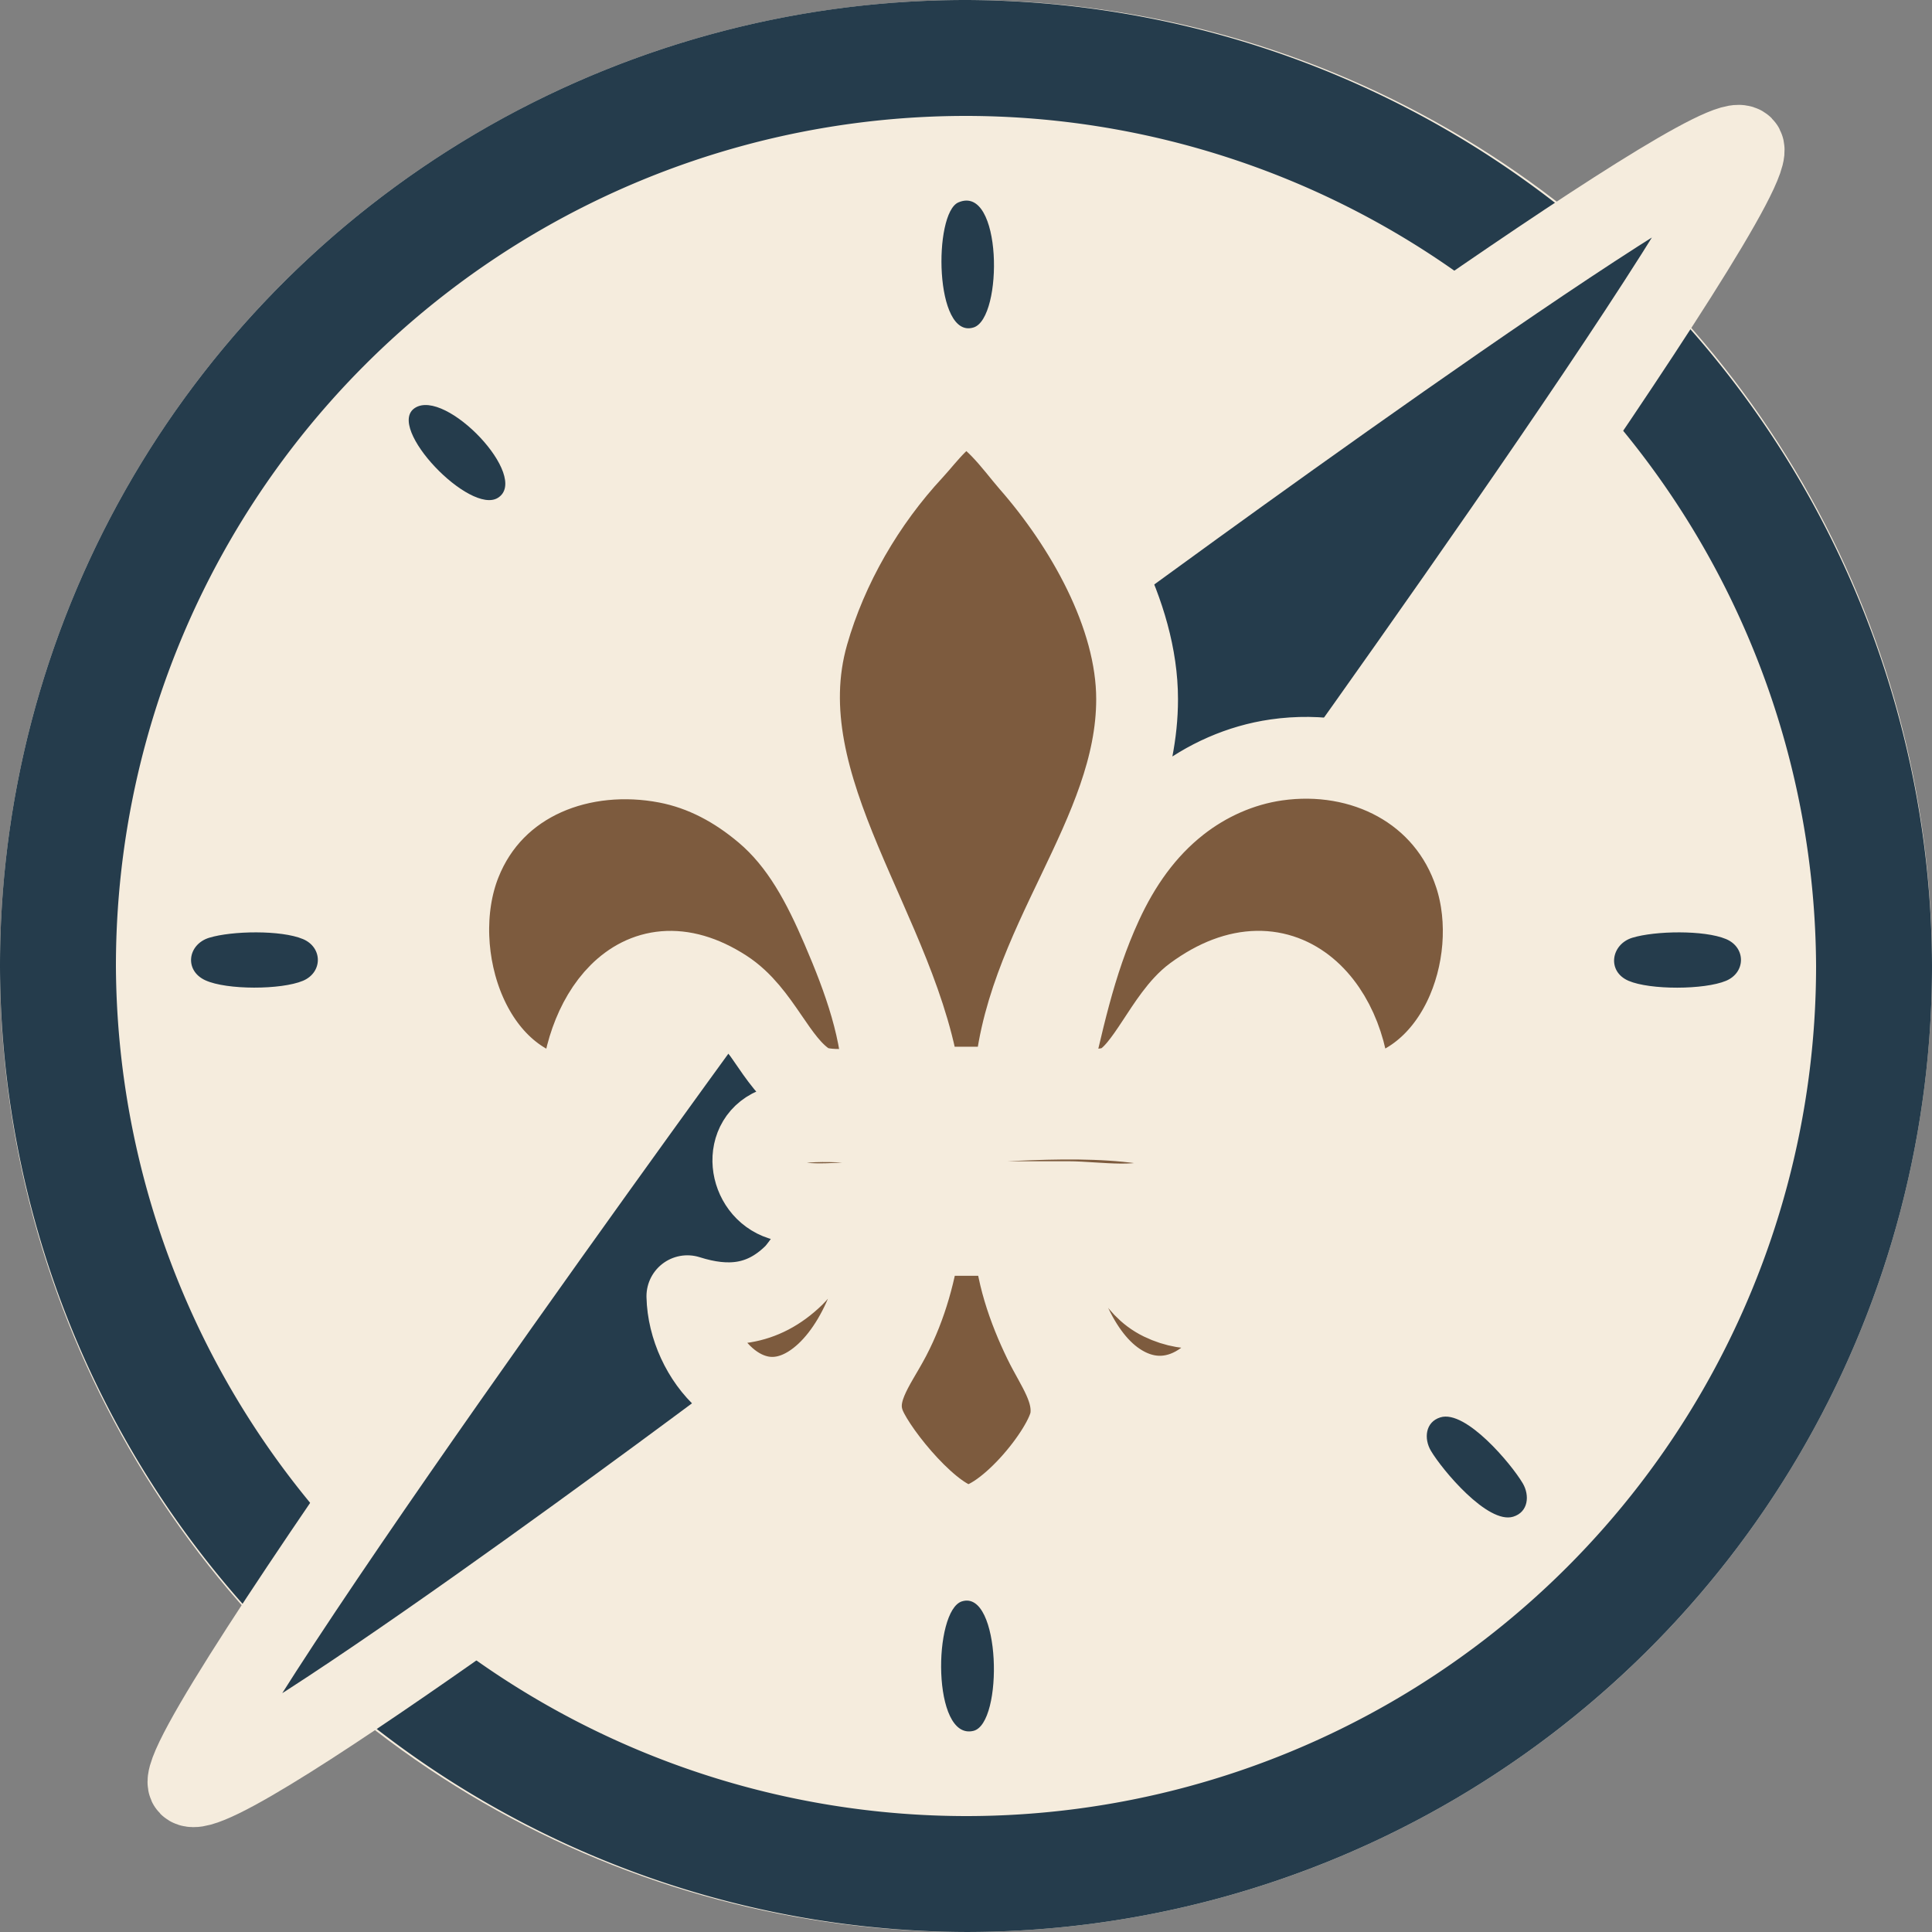 <?xml version="1.0" encoding="UTF-8" standalone="no"?>
<!-- Created with Inkscape (http://www.inkscape.org/) -->

<svg
   width="150mm"
   height="150mm"
   viewBox="0 0 150 150"
   version="1.1"
   id="svg1"
   xml:space="preserve"
   inkscape:version="1.4 (86a8ad7, 2024-10-11)"
   sodipodi:docname="badentracker_logo.svg"
   xmlns:inkscape="http://www.inkscape.org/namespaces/inkscape"
   xmlns:sodipodi="http://sodipodi.sourceforge.net/DTD/sodipodi-0.dtd"
   xmlns="http://www.w3.org/2000/svg"
   xmlns:svg="http://www.w3.org/2000/svg"><rect x="0" y="0" width="150" height="150" fill="#808080" stroke="none"/><sodipodi:namedview
     id="namedview1"
     pagecolor="#ffffff"
     bordercolor="#000000"
     borderopacity="0.25"
     inkscape:showpageshadow="2"
     inkscape:pageopacity="0.0"
     inkscape:pagecheckerboard="0"
     inkscape:deskcolor="#d1d1d1"
     inkscape:document-units="mm"
     inkscape:zoom="1.8101934"
     inkscape:cx="583.91552"
     inkscape:cy="241.68689"
     inkscape:window-width="3200"
     inkscape:window-height="1711"
     inkscape:window-x="2391"
     inkscape:window-y="-9"
     inkscape:window-maximized="1"
     inkscape:current-layer="g1" /><defs
     id="defs1" /><g
     inkscape:label="Capa 1"
     inkscape:groupmode="layer"
     id="layer1"><g
       id="g1"
       transform="matrix(1.2,0,0,1.2,-15,-15)"><circle
         style="fill:#f5ecdd;fill-opacity:1;stroke:none;stroke-width:14.122;stroke-linecap:round;stroke-linejoin:round;paint-order:markers stroke fill"
         id="path1"
         cx="75"
         cy="75"
         r="62.5" /><path
         id="path11-2"
         style="fill:#253c4c;fill-opacity:1;stroke:none;stroke-width:0.122"
         d="m 75,12.5 a 62.5,62.5 0 0 0 -62.5,62.5 62.5,62.5 0 0 0 16.521,42.184 c 1.395,-2.092 2.846,-4.232 4.376,-6.468 A 55,55 0 0 1 20,75 55,55 0 0 1 75,20 55,55 0 0 1 107.609,30.744 c 2.125,-1.515 4.233,-2.992 6.345,-4.456 A 62.5,62.5 0 0 0 75,12.5 Z m 45.979,20.316 c -1.395,2.092 -2.847,4.232 -4.376,6.468 A 55,55 0 0 1 130,75 55,55 0 0 1 75,130 55,55 0 0 1 42.388,119.253 c -2.136,1.523 -4.224,2.984 -6.347,4.455 a 62.5,62.5 0 0 0 38.959,13.791 62.5,62.5 0 0 0 62.5,-62.5 62.5,62.5 0 0 0 -16.521,-42.183 z" /><path
         style="fill:#253c4c;fill-opacity:1;stroke:none"
         d="m 74.506,25.596 c -1.629,0.703 -1.548,8.878 0.983,8.091 1.93,-0.6 1.864,-9.32 -0.983,-8.091 M 39.34,38.897 c -1.905,1.247 3.585,6.97 5.388,5.804 2.084,-1.348 -3.389,-7.112 -5.388,-5.804 m -13.302,34.274 c -1.398,0.428 -1.637,2.123 -0.247,2.756 1.383,0.631 4.905,0.617 6.306,0.031 1.29,-0.54 1.29,-2.163 0,-2.702 -1.416,-0.593 -4.598,-0.532 -6.058,-0.085 m 92.075,0 c -1.382,0.423 -1.666,2.177 -0.247,2.787 1.393,0.599 4.909,0.585 6.306,0 1.29,-0.54 1.29,-2.163 0,-2.702 -1.416,-0.593 -4.598,-0.532 -6.058,-0.085 m -12.418,31.03 c -0.987,0.301 -1.077,1.382 -0.622,2.156 0.728,1.238 3.681,4.774 5.327,4.273 0.987,-0.301 1.077,-1.382 0.622,-2.156 -0.727,-1.238 -3.681,-4.774 -5.327,-4.273 m -30.957,11.906 c -1.871,0.578 -1.951,9.029 0.738,8.38 1.963,-0.474 1.776,-9.157 -0.738,-8.38"
         id="path28-6"
         sodipodi:nodetypes="csccsccsssccsssccsssccsc" /><path
         id="path11-7"
         style="fill:#253c4c;fill-opacity:1;stroke:#f5ecdd;stroke-width:5.292;stroke-dasharray:none;stroke-opacity:1;paint-order:markers stroke fill"
         d="m 59.355,76.548 c 0,0 -36.335,49.709 -34.604,51.439 1.73,1.73 36.193,-24.129 36.193,-24.129 2.167,-9.707 12.119,-13.821 -1.589,-27.31 z"
         sodipodi:nodetypes="cscc" /><path
         style="fill:#253c4c;fill-opacity:1;stroke:#f5ecdd;stroke-width:5.292;stroke-linecap:round;stroke-linejoin:round;stroke-dasharray:none;stroke-opacity:1;paint-order:markers stroke fill"
         d="m 124.994,21.93 c -3.595,-0.056 -41.094,27.507 -41.094,27.507 l 0.988,14.698 8.28,6.314 c 0,0 33.813,-46.706 32.083,-48.436 -0.054,-0.054 -0.14,-0.081 -0.256,-0.083 z"
         id="path11-1"
         sodipodi:nodetypes="ccccsc" /><path
         style="fill:#7d5b3e;fill-opacity:1;stroke:#f5ecdd;stroke-width:5.292;stroke-linecap:round;stroke-linejoin:round;stroke-dasharray:none;stroke-opacity:1;paint-order:markers stroke fill"
         d="m 72.055,82.87 h 6.085 c 0.388,-9.036 7.93,-16.252 7.93,-25.135 0,-5.501 -3.401,-11.342 -6.913,-15.346 -0.878,-1.001 -2.712,-3.635 -4.192,-3.613 -1.233,0.018 -2.652,1.998 -3.416,2.819 -3.102,3.336 -5.538,7.519 -6.79,11.906 -2.863,10.035 6.05,19.515 7.295,29.369 m -21.96,0.794 c 0,-5.129 3.569,-10.789 9.26,-7.116 2.354,1.519 3.287,4.706 5.395,6.051 1.16,0.74 3.586,0.272 4.924,0.272 -0.01,-3.597 -1.283,-7.052 -2.686,-10.319 -1.207,-2.809 -2.611,-5.552 -4.987,-7.557 -1.855,-1.565 -3.952,-2.709 -6.35,-3.17 -5.426,-1.041 -11.219,1.038 -13.371,6.493 -2.315,5.869 0.616,15.016 7.815,15.346 m 30.163,-0.794 c 1.309,0 3.46,0.416 4.653,-0.16 1.787,-0.862 3.057,-4.429 4.872,-5.764 5.849,-4.3 10.169,0.958 10.054,6.717 6.936,-0.317 10.013,-8.711 8.107,-14.552 -1.811,-5.55 -7.298,-8.244 -12.869,-7.443 -2.312,0.333 -4.512,1.313 -6.35,2.757 -2.207,1.735 -3.78,4.001 -4.946,6.538 -1.813,3.947 -2.533,7.755 -3.521,11.906 m -17.452,2.554 c -2.336,0.772 -1.895,3.998 0.255,4.682 1.798,0.572 4.211,0.173 6.084,0.173 h 12.435 c 1.9,0 4.934,0.568 6.603,-0.492 1.895,-1.203 1.495,-4.057 -0.782,-4.475 -5.198,-0.953 -11.378,-0.06 -16.669,-0.06 -2.385,0 -5.652,-0.579 -7.927,0.173 m -5.831,10.94 c 0.083,3.903 3.832,8.378 7.937,5.822 2.953,-1.839 4.693,-6.441 4.763,-9.791 -1.053,0 -2.631,-0.294 -3.601,0.16 -0.899,0.42 -1.513,1.784 -2.224,2.475 -2.02,1.961 -4.291,2.153 -6.875,1.334 m 15.081,-3.969 c -0.294,2.277 -0.913,4.572 -1.981,6.615 -0.967,1.849 -2.521,3.646 -1.582,5.821 0.795,1.84 4.347,6.175 6.474,6.385 2.343,0.231 6.519,-4.812 6.822,-6.914 0.271,-1.886 -0.948,-3.426 -1.726,-5.027 -1.021,-2.101 -1.872,-4.531 -1.921,-6.879 h -6.085 m 8.202,0 c 0.264,3.227 1.688,7.68 4.499,9.564 4.067,2.725 8.277,-1.196 8.466,-5.33 -1.908,0.436 -3.696,0.869 -5.556,-0.037 -1.885,-0.918 -2.15,-2.839 -3.624,-3.925 -0.864,-0.636 -2.758,-0.272 -3.784,-0.272"
         id="path10-9-5"
         sodipodi:nodetypes="ccsssssccsscssssccsscssssccssssssccscssccssssscccscssc" /></g><path
       style="fill:#f5ecdd;fill-opacity:1;stroke-width:0.098"
       d="m 332.067,-1.529 c -12.242,0 -22.098,9.856 -22.098,22.098 V 126.373 c 0,12.242 9.856,22.098 22.098,22.098 h 105.804 c 12.242,0 22.098,-9.856 22.098,-22.098 V 20.569 c 0,-12.242 -9.856,-22.098 -22.098,-22.098 z"
       id="rect5-8-8" /><path
       id="path11-2-8"
       style="fill:#253c4c;fill-opacity:1;stroke:none;stroke-width:0.122"
       d="m 384.969,10.971 a 62.5,62.5 0 0 0 -62.5,62.5 62.5,62.5 0 0 0 16.521,42.184 c 1.395,-2.092 2.846,-4.232 4.376,-6.468 a 55,55 0 0 1 -13.397,-35.716 55,55 0 0 1 55,-55 55,55 0 0 1 32.609,10.744 c 2.125,-1.515 4.233,-2.992 6.345,-4.456 A 62.5,62.5 0 0 0 384.969,10.971 Z m 45.979,20.316 c -1.395,2.092 -2.847,4.232 -4.376,6.468 a 55,55 0 0 1 13.397,35.715 55,55 0 0 1 -55,55 55,55 0 0 1 -32.612,-10.747 c -2.136,1.523 -4.224,2.984 -6.347,4.455 a 62.5,62.5 0 0 0 38.959,13.791 62.5,62.5 0 0 0 62.5,-62.5 62.5,62.5 0 0 0 -16.521,-42.183 z" /><path
       style="fill:#253c4c;fill-opacity:1;stroke:none"
       d="m 384.475,24.066 c -1.629,0.703 -1.548,8.878 0.983,8.091 1.93,-0.6 1.864,-9.32 -0.983,-8.091 m -35.166,13.302 c -1.905,1.247 3.585,6.97 5.388,5.804 2.084,-1.348 -3.389,-7.112 -5.388,-5.804 m -13.302,34.274 c -1.398,0.428 -1.637,2.123 -0.247,2.756 1.383,0.631 4.905,0.617 6.306,0.031 1.29,-0.54 1.29,-2.163 0,-2.702 -1.416,-0.593 -4.598,-0.532 -6.058,-0.085 m 92.075,0 c -1.382,0.423 -1.666,2.177 -0.247,2.787 1.393,0.599 4.909,0.585 6.306,0 1.29,-0.54 1.29,-2.163 0,-2.702 -1.416,-0.593 -4.598,-0.532 -6.058,-0.085 m -12.418,31.03 c -0.987,0.301 -1.077,1.382 -0.622,2.156 0.728,1.238 3.681,4.774 5.327,4.273 0.987,-0.301 1.077,-1.382 0.622,-2.156 -0.727,-1.238 -3.681,-4.774 -5.327,-4.273 m -30.957,11.906 c -1.871,0.578 -1.951,9.029 0.738,8.38 1.963,-0.474 1.776,-9.157 -0.738,-8.38"
       id="path28-6-2"
       sodipodi:nodetypes="csccsccsssccsssccsssccsc" /><path
       id="rect5-4"
       style="fill:#7d5b3e;fill-opacity:1;stroke-width:0.098"
       d="m 332.067,148.471 c -12.242,0 -22.098,-9.856 -22.098,-22.098 V 20.569 c 0,-12.242 9.856,-22.098 22.098,-22.098 h 105.804 c 12.242,0 22.098,9.856 22.098,22.098 V 126.373 c 0,12.242 -9.856,22.098 -22.098,22.098 z m 3.527,-5 h 98.751 c 11.426,0 20.625,-9.199 20.625,-20.625 V 24.095 c 0,-11.426 -9.199,-20.625 -20.625,-20.625 h -98.751 c -11.426,0 -20.625,9.199 -20.625,20.625 v 98.751 c 0,11.426 9.199,20.625 20.625,20.625 z" /><path
       id="path11-7-5"
       style="fill:#253c4c;fill-opacity:1;stroke:#f5ecdd;stroke-width:5.292;stroke-dasharray:none;stroke-opacity:1;paint-order:markers stroke fill"
       d="m 369.324,75.019 c 0,0 -36.335,49.709 -34.604,51.439 1.73,1.73 36.193,-24.129 36.193,-24.129 2.167,-9.707 12.119,-13.821 -1.589,-27.31 z"
       sodipodi:nodetypes="cscc" /><path
       style="fill:#253c4c;fill-opacity:1;stroke:#f5ecdd;stroke-width:5.292;stroke-linecap:round;stroke-linejoin:round;stroke-dasharray:none;stroke-opacity:1;paint-order:markers stroke fill"
       d="m 434.963,20.401 c -3.595,-0.056 -41.094,27.507 -41.094,27.507 l 0.988,14.698 8.28,6.314 c 0,0 33.813,-46.706 32.083,-48.436 -0.054,-0.054 -0.14,-0.081 -0.256,-0.083 z"
       id="path11-1-5"
       sodipodi:nodetypes="ccccsc" /><path
       style="fill:#7d5b3e;fill-opacity:1;stroke:#f5ecdd;stroke-width:5.292;stroke-linecap:round;stroke-linejoin:round;stroke-dasharray:none;stroke-opacity:1;paint-order:markers stroke fill"
       d="m 382.024,81.341 h 6.085 c 0.388,-9.036 7.93,-16.252 7.93,-25.135 0,-5.501 -3.401,-11.342 -6.913,-15.346 -0.878,-1.001 -2.712,-3.635 -4.192,-3.613 -1.233,0.018 -2.652,1.998 -3.416,2.819 -3.102,3.336 -5.538,7.519 -6.79,11.906 -2.863,10.035 6.05,19.515 7.295,29.369 m -21.96,0.794 c 0,-5.129 3.569,-10.789 9.26,-7.116 2.354,1.519 3.287,4.706 5.395,6.051 1.16,0.74 3.586,0.272 4.924,0.272 -0.01,-3.597 -1.283,-7.052 -2.686,-10.319 -1.207,-2.809 -2.611,-5.552 -4.987,-7.557 -1.855,-1.565 -3.952,-2.709 -6.35,-3.17 -5.426,-1.041 -11.219,1.038 -13.371,6.493 -2.315,5.869 0.616,15.016 7.815,15.346 m 30.163,-0.794 c 1.309,0 3.46,0.416 4.653,-0.16 1.787,-0.862 3.057,-4.429 4.872,-5.764 5.849,-4.3 10.169,0.958 10.054,6.717 6.936,-0.317 10.013,-8.711 8.107,-14.552 -1.811,-5.55 -7.298,-8.244 -12.869,-7.443 -2.312,0.333 -4.512,1.313 -6.35,2.757 -2.207,1.735 -3.78,4.001 -4.946,6.538 -1.813,3.947 -2.533,7.755 -3.521,11.906 m -17.452,2.554 c -2.336,0.772 -1.895,3.998 0.255,4.682 1.798,0.572 4.211,0.173 6.084,0.173 h 12.435 c 1.9,0 4.934,0.568 6.603,-0.492 1.895,-1.203 1.495,-4.057 -0.782,-4.475 -5.198,-0.953 -11.378,-0.06 -16.669,-0.06 -2.385,0 -5.652,-0.579 -7.927,0.173 m -5.831,10.94 c 0.083,3.903 3.832,8.378 7.937,5.822 2.953,-1.839 4.693,-6.44 4.763,-9.791 -1.053,0 -2.631,-0.294 -3.601,0.16 -0.899,0.42 -1.513,1.784 -2.224,2.475 -2.02,1.961 -4.291,2.153 -6.875,1.334 m 15.081,-3.969 c -0.294,2.277 -0.913,4.572 -1.981,6.615 -0.967,1.849 -2.521,3.646 -1.582,5.821 0.795,1.84 4.347,6.175 6.474,6.385 2.343,0.231 6.519,-4.812 6.822,-6.914 0.271,-1.886 -0.948,-3.426 -1.726,-5.027 -1.021,-2.101 -1.872,-4.531 -1.921,-6.879 h -6.085 m 8.202,0 c 0.264,3.227 1.688,7.68 4.499,9.564 4.067,2.725 8.277,-1.196 8.466,-5.33 -1.908,0.436 -3.696,0.869 -5.556,-0.037 -1.885,-0.918 -2.15,-2.839 -3.624,-3.925 -0.864,-0.636 -2.758,-0.272 -3.784,-0.272"
       id="path10-9-5-1"
       sodipodi:nodetypes="ccsssssccsscssssccsscssssccssssssccscssccssssscccscssc" /></g></svg>

